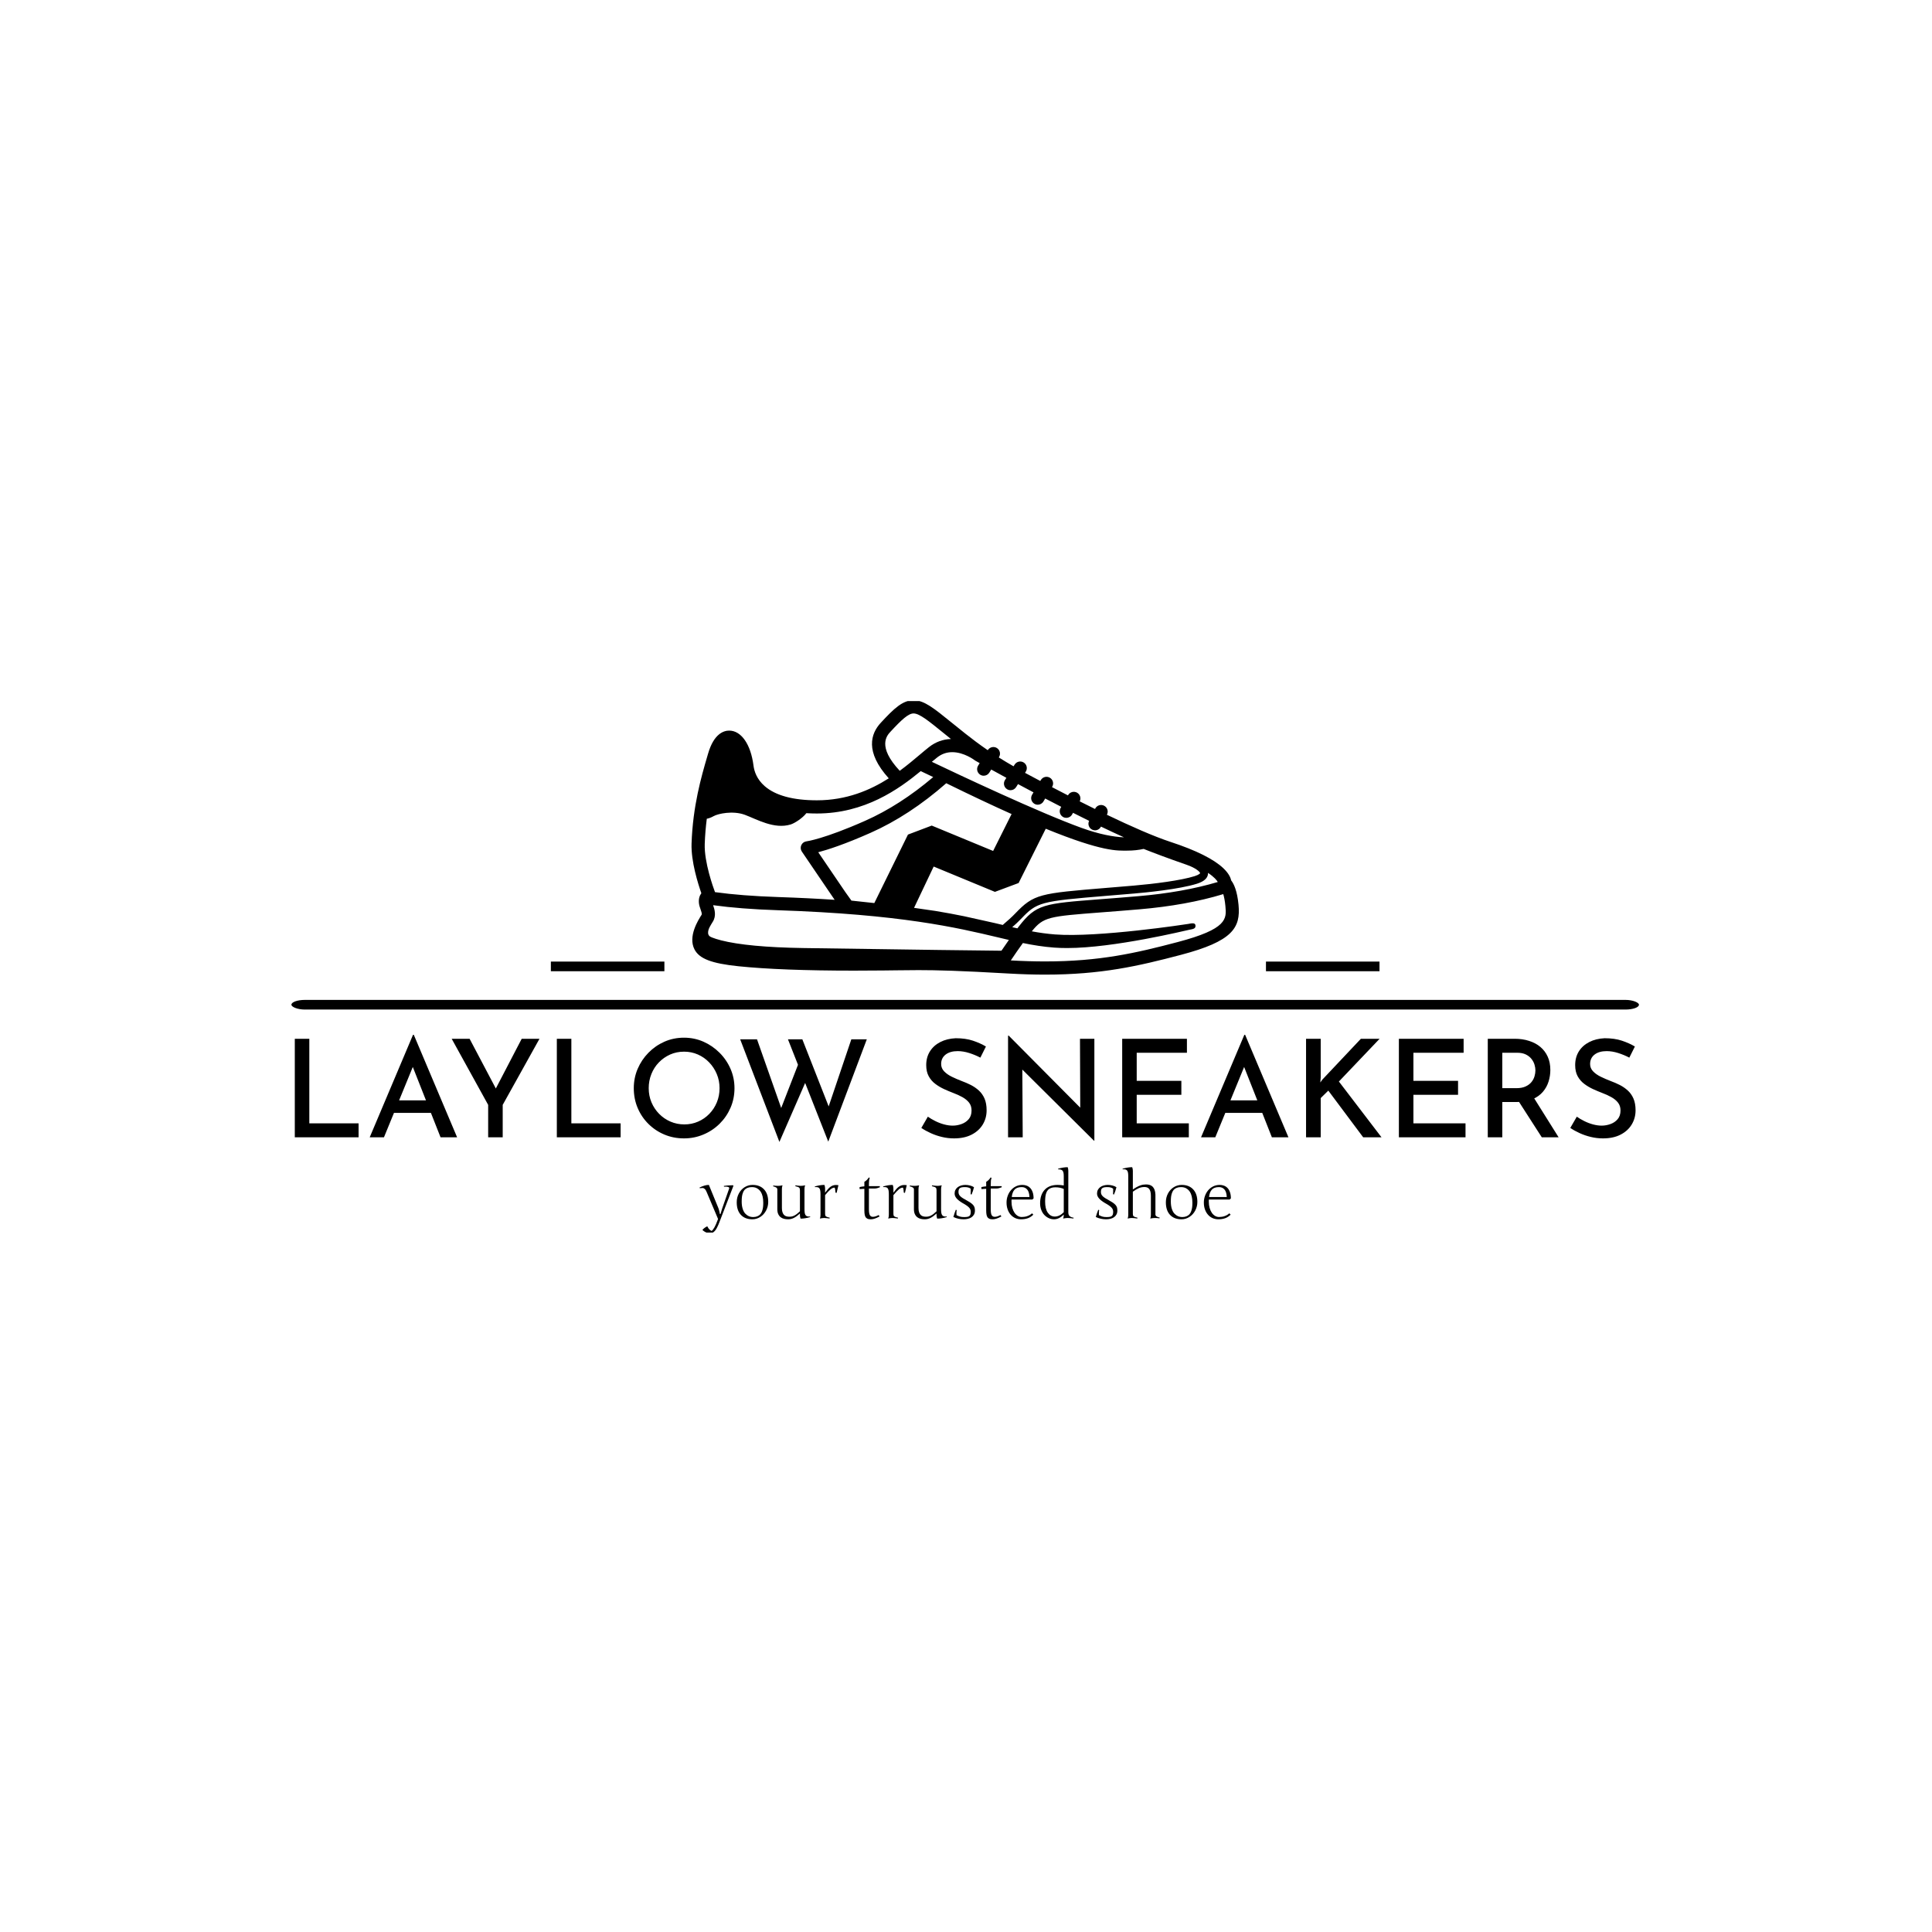 <svg xmlns="http://www.w3.org/2000/svg" version="1.1" xmlns:xlink="http://www.w3.org/1999/xlink" xmlns:svgjs="http://svgjs.dev/svgjs" width="1000" height="1000" viewBox="0 0 1000 1000"><rect width="1000" height="1000" fill="#ffffff"></rect><g transform="matrix(0.7,0,0,0.7,149.576,362.868)"><svg viewBox="0 0 396 156" data-background-color="#046380" preserveAspectRatio="xMidYMid meet" height="393" width="1000" xmlns="http://www.w3.org/2000/svg" xmlns:xlink="http://www.w3.org/1999/xlink"><g id="tight-bounds" transform="matrix(1,0,0,1,0.24,-0.237)"><svg viewBox="0 0 395.52 156.474" height="156.474" width="395.52"><g><svg viewBox="0 0 397.498 157.256" height="156.474" width="395.52"><g><rect width="397.498" height="2.848" x="0" y="88.389" fill="#000000" opacity="1" stroke-width="0" stroke="transparent" fill-opacity="1" class="rect-o-0" data-fill-palette-color="secondary" rx="1%" id="o-0" data-palette-color="#ffffff"></rect></g><g transform="matrix(1,0,0,1,0.989,98.694)"><svg viewBox="0 0 395.52 58.562" height="58.562" width="395.52"><g id="textblocktransform"><svg viewBox="0 0 395.52 58.562" height="58.562" width="395.52" id="textblock"><g><svg viewBox="0 0 395.52 31.586" height="31.586" width="395.52"><g transform="matrix(1,0,0,1,0,0)"><svg width="395.52" viewBox="5.1 -37.75 493.97 39.45" height="31.586" data-palette-color="#ffffff"><path d="M5.1 0L5.1-36.3 10.45-36.3 10.45-5.15 28.6-5.15 28.6 0 5.1 0ZM37.95 0L32.7 0 48.65-37.75 48.95-37.75 64.9 0 58.8 0 47.2-29.4 51.05-31.95 37.95 0ZM40.8-9L42.4-13.6 55.3-13.6 57.15-9 40.8-9ZM76.34 0L76.34-11.95 62.9-36.3 69.5-36.3 79.95-16.5 78.34-16.4 88.7-36.3 95.25-36.3 81.7-11.95 81.7 0 76.34 0ZM101.64 0L101.64-36.3 106.99-36.3 106.99-5.15 125.14-5.15 125.14 0 101.64 0ZM129.99-18.1L129.99-18.1Q129.99-21.85 131.41-25.2 132.84-28.55 135.39-31.15 137.94-33.75 141.29-35.23 144.64-36.7 148.49-36.7L148.49-36.7Q152.29-36.7 155.64-35.23 158.99-33.75 161.59-31.15 164.19-28.55 165.64-25.2 167.09-21.85 167.09-18.1L167.09-18.1Q167.09-14.25 165.64-10.9 164.19-7.55 161.62-5 159.04-2.45 155.66-1.03 152.29 0.4 148.49 0.4L148.49 0.4Q144.64 0.4 141.29-1 137.94-2.4 135.39-4.93 132.84-7.45 131.41-10.83 129.99-14.2 129.99-18.1ZM135.49-18.1L135.49-18.1Q135.49-15.3 136.51-12.88 137.54-10.45 139.34-8.63 141.14-6.8 143.51-5.78 145.89-4.75 148.64-4.75L148.64-4.75Q151.34-4.75 153.69-5.78 156.04-6.8 157.81-8.63 159.59-10.45 160.59-12.88 161.59-15.3 161.59-18.1L161.59-18.1Q161.59-20.9 160.56-23.33 159.54-25.75 157.76-27.6 155.99-29.45 153.62-30.5 151.24-31.55 148.54-31.55L148.54-31.55Q145.74-31.55 143.39-30.5 141.04-29.45 139.24-27.6 137.44-25.75 136.47-23.3 135.49-20.85 135.49-18.1ZM183.64 1.7L169.19-36.1 175.39-36.1 184.79-9.4 183.89-9.75 190.99-28 193.44-20.75 183.64 1.7ZM201.64 1.6L186.79-36.1 192.09-36.1 202.39-9.85 201.34-10.05 210.14-36.1 215.84-36.1 201.64 1.6ZM259.73-33.45L257.68-29.35Q255.78-30.35 253.58-31.05 251.38-31.75 249.33-31.75L249.33-31.75Q246.53-31.75 244.88-30.48 243.23-29.2 243.23-27L243.23-27Q243.23-25.45 244.33-24.3 245.43-23.15 247.18-22.3 248.93-21.45 250.88-20.7L250.88-20.7Q252.53-20.1 254.16-19.28 255.78-18.45 257.11-17.25 258.43-16.05 259.21-14.28 259.98-12.5 259.98-9.95L259.98-9.95Q259.98-7.05 258.56-4.7 257.13-2.35 254.46-0.98 251.78 0.4 247.98 0.4L247.98 0.4Q245.68 0.4 243.51-0.13 241.33-0.65 239.41-1.53 237.48-2.4 235.93-3.45L235.93-3.45 238.33-7.6Q239.53-6.75 241.08-5.98 242.63-5.2 244.31-4.75 245.98-4.3 247.48-4.3L247.48-4.3Q249.13-4.3 250.73-4.88 252.33-5.45 253.38-6.68 254.43-7.9 254.43-9.9L254.43-9.9Q254.43-11.6 253.51-12.78 252.58-13.95 251.06-14.8 249.53-15.65 247.78-16.3L247.78-16.3Q246.08-16.95 244.33-17.75 242.58-18.55 241.08-19.68 239.58-20.8 238.66-22.48 237.73-24.15 237.73-26.6L237.73-26.6Q237.73-29.5 239.11-31.68 240.48-33.85 242.93-35.1 245.38-36.35 248.58-36.5L248.58-36.5Q252.23-36.5 254.93-35.6 257.63-34.7 259.73-33.45L259.73-33.45ZM299.68 1.25L299.53 1.25 271.58-26.5 273.13-26 273.28 0 267.88 0 267.88-37.45 268.13-37.45 295.73-9.65 294.48-10 294.38-36.3 299.68-36.3 299.68 1.25ZM309.93 0L309.93-36.3 333.78-36.3 333.78-31.15 315.28-31.15 315.28-20.8 331.73-20.8 331.73-15.65 315.28-15.65 315.28-5.15 334.48-5.15 334.48 0 309.93 0ZM344.23 0L338.98 0 354.93-37.75 355.23-37.75 371.18 0 365.08 0 353.48-29.4 357.33-31.95 344.23 0ZM347.08-9L348.68-13.6 361.58-13.6 363.43-9 347.08-9ZM383.07-36.3L383.07-22 382.92-20.2 383.67-21.25 397.87-36.3 404.77-36.3 389.77-20.55 405.47 0 398.72 0 385.87-17.2 383.07-14.45 383.07 0 377.67 0 377.67-36.3 383.07-36.3ZM411.87 0L411.87-36.3 435.72-36.3 435.72-31.15 417.22-31.15 417.22-20.8 433.67-20.8 433.67-15.65 417.22-15.65 417.22-5.15 436.42-5.15 436.42 0 411.87 0ZM444.62-36.3L454.57-36.3Q457.42-36.3 459.84-35.52 462.27-34.75 463.99-33.3 465.72-31.85 466.69-29.73 467.67-27.6 467.67-24.8L467.67-24.8Q467.67-22.65 467.02-20.55 466.37-18.45 464.92-16.75 463.47-15.05 461.12-14.03 458.77-13 455.27-13L455.27-13 449.97-13 449.97 0 444.62 0 444.62-36.3ZM449.97-18.1L455.17-18.1Q457.22-18.1 458.59-18.75 459.97-19.4 460.74-20.38 461.52-21.35 461.84-22.48 462.17-23.6 462.17-24.65L462.17-24.65Q462.17-25.65 461.84-26.75 461.52-27.85 460.74-28.85 459.97-29.85 458.67-30.5 457.37-31.15 455.47-31.15L455.47-31.15 449.97-31.15 449.97-18.1ZM454.97-14.85L461.32-15 470.72 0 464.52 0 454.97-14.85ZM498.82-33.45L496.77-29.35Q494.87-30.35 492.67-31.05 490.47-31.75 488.42-31.75L488.42-31.75Q485.62-31.75 483.97-30.48 482.32-29.2 482.32-27L482.32-27Q482.32-25.45 483.42-24.3 484.52-23.15 486.27-22.3 488.02-21.45 489.97-20.7L489.97-20.7Q491.62-20.1 493.24-19.28 494.87-18.45 496.19-17.25 497.52-16.05 498.29-14.28 499.07-12.5 499.07-9.95L499.07-9.95Q499.07-7.05 497.64-4.7 496.22-2.35 493.54-0.98 490.87 0.4 487.07 0.4L487.07 0.4Q484.77 0.4 482.59-0.13 480.42-0.65 478.49-1.53 476.57-2.4 475.02-3.45L475.02-3.45 477.42-7.6Q478.62-6.75 480.17-5.98 481.72-5.2 483.39-4.75 485.07-4.3 486.57-4.3L486.57-4.3Q488.22-4.3 489.82-4.88 491.42-5.45 492.47-6.68 493.52-7.9 493.52-9.9L493.52-9.9Q493.52-11.6 492.59-12.78 491.67-13.95 490.14-14.8 488.62-15.65 486.87-16.3L486.87-16.3Q485.17-16.95 483.42-17.75 481.67-18.55 480.17-19.68 478.67-20.8 477.74-22.48 476.82-24.15 476.82-26.6L476.82-26.6Q476.82-29.5 478.19-31.68 479.57-33.85 482.02-35.1 484.47-36.35 487.67-36.5L487.67-36.5Q491.32-36.5 494.02-35.6 496.72-34.7 498.82-33.45L498.82-33.45Z" opacity="1" transform="matrix(1,0,0,1,0,0)" fill="#000000" class="undefined-text-0" data-fill-palette-color="primary" id="text-0"></path></svg></g></svg></g><g transform="matrix(1,0,0,1,119.377,39.042)"><svg viewBox="0 0 156.765 19.52" height="19.52" width="156.765"><g transform="matrix(1,0,0,1,0,0)"><svg width="156.765" viewBox="-0.76 -38.99 407.85 50.788" height="19.52" data-palette-color="#ffffff"><path d="M25-25.15L25.29-24.66 14.89 2.29Q14.23 4.03 13.76 5.15 13.28 6.27 12.65 7.48 12.01 8.69 11.41 9.45 10.82 10.21 10.02 10.83 9.23 11.45 8.3 11.79L8.3 11.79Q4.42 11.94 1.49 9.16L1.49 9.16Q2.81 7.54 5.15 6.4L5.15 6.4 5.44 6.69Q6.42 8.96 8.59 9.96L8.59 9.96Q9.64 9.11 10.75 7.14 11.87 5.18 13.5 0.76L13.5 0.76 4.81-19.8Q4.13-21.53 3.28-22.29 2.44-23.05 1.55-23.02 0.66-23-0.49-22.85L-0.49-22.85-0.76-23.34Q3.34-25.39 6.45-25.39L6.45-25.39 13.79-7.5Q14.28-6.32 14.94-3L14.94-3 15.36-3Q16.53-6.88 16.55-6.96L16.55-6.96 22-22.56Q22.31-23.44 21.26-23.82 20.21-24.19 18.09-24L18.09-24 17.94-24.61Q20.02-25.02 25-25.15L25-25.15ZM39.99-25.39L39.99-25.39Q45.6-25.39 48.8-21.95 52-18.51 52-12.35L52-12.35Q52-8.79 50.36-5.71 48.73-2.64 45.92-0.82 43.11 1 39.84 1L39.84 1Q34.2 1 31.02-2.4 27.83-5.81 27.83-12.06L27.83-12.06Q27.83-15.77 29.47-18.84 31.1-21.9 33.9-23.65 36.69-25.39 39.99-25.39ZM39.5-23.71L39.5-23.71Q37.57-23.71 36.15-23.14 34.74-22.58 33.88-21.63 33.03-20.68 32.52-19.21 32-17.75 31.82-16.21 31.64-14.67 31.64-12.65L31.64-12.65Q31.64-9.42 32.41-7.02 33.18-4.61 34.47-3.28 35.76-1.95 37.23-1.33 38.69-0.71 40.33-0.71L40.33-0.71Q42.23-0.71 43.66-1.31 45.09-1.9 45.94-2.87 46.8-3.83 47.31-5.31 47.82-6.79 48.01-8.3 48.19-9.81 48.19-11.74L48.19-11.74Q48.19-14.45 47.68-16.58 47.17-18.7 46.32-20.02 45.48-21.34 44.32-22.19 43.16-23.05 41.99-23.38 40.82-23.71 39.5-23.71ZM79.83-22.19L79.83-6.81Q79.83-5.18 79.99-4.09 80.15-3 80.55-2.34 80.95-1.68 81.66-1.4 82.37-1.12 83.15-1.12 83.93-1.12 84.13-1.15L84.13-1.15 84.25-0.71Q80.22 0.49 76.83 0.49L76.83 0.49Q76.34-0.83 76.34-2.29L76.34-2.29 76.34-3.44Q75.04-2.29 73.93-1.46 72.82-0.63 71.75-0.09 70.67 0.46 69.55 0.73 68.43 1 67.13 1L67.13 1Q65.67 1 64.22 0.66 62.76 0.32 61.59-0.56 60.42-1.44 59.7-2.95 58.98-4.47 58.98-6.81L58.98-6.81 58.98-21.9Q58.98-22.88 58.16-23.39 57.34-23.9 55.73-24.34L55.73-24.34 55.93-24.95Q57.34-24.66 59.59-24.66L59.59-24.66Q60.98-24.66 62.84-25.05L62.84-25.05 62.98-24.8Q62.5-24.05 62.5-22.19L62.5-22.19 62.5-7.69Q62.5-5.66 62.96-4.36 63.42-3.05 64.2-2.29 64.99-1.54 66.04-1.26 67.08-0.98 68.26-0.98L68.26-0.98Q69.36-0.98 70.3-1.21 71.24-1.44 72.19-1.94 73.14-2.44 74.14-3.23 75.14-4.03 76.34-5.15L76.34-5.15 76.34-21.29Q76.34-22.05 76.2-22.52 76.07-23 75.69-23.33 75.31-23.66 74.6-23.9 73.9-24.15 72.75-24.44L72.75-24.44 72.94-25.05Q74.34-24.85 75.34-24.76 76.34-24.66 76.95-24.66L76.95-24.66Q78.34-24.66 80.2-25.05L80.2-25.05 80.34-24.8Q79.83-24.07 79.83-22.19L79.83-22.19ZM92.13-2.44L92.13-18.09Q92.13-19.73 91.97-20.83 91.81-21.92 91.41-22.58 91.01-23.24 90.3-23.51 89.59-23.78 87.83-23.75L87.83-23.75 87.74-24.19Q91.72-25.39 95.13-25.39L95.13-25.39Q95.65-24.1 95.65-22.61L95.65-22.61 95.65-19.6 95.74-19.51Q96.77-20.92 97.71-22.02 98.65-23.12 99.63-23.85 100.6-24.58 101.68-24.96 102.75-25.34 104.07-25.34L104.07-25.34Q104.9-25.34 105.9-25.2L105.9-25.2 104.48-19.24 103.58-19.51Q103.58-19.87 103.53-20.51 103.48-21.14 103.4-21.77 103.31-22.39 103.18-22.84 103.04-23.29 102.87-23.29L102.87-23.29Q102.17-23.29 101.45-22.99 100.72-22.68 99.87-22 99.02-21.31 97.99-20.21 96.97-19.12 95.65-17.55L95.65-17.55 95.65-3.34Q95.65-2.56 95.77-2.09 95.89-1.61 96.28-1.29 96.67-0.98 97.38-0.73 98.09-0.49 99.24-0.2L99.24-0.2 99.04 0.39Q97.62 0.2 96.64 0.1 95.65 0 95.04 0L95.04 0Q93.64 0 91.79 0.39L91.79 0.39 91.64 0.15Q92.13-0.56 92.13-2.44L92.13-2.44ZM129.28-22.61L129.28-6.74Q129.28-3.42 130.02-2.16 130.75-0.9 132.38-0.9L132.38-0.9Q134.17-0.9 136.73-2.25L136.73-2.25 137.49-1.2Q133.46 1 130.9 1L130.9 1Q129.53 1 128.67 0.76 127.82 0.51 127.11-0.2 126.4-0.9 126.1-2.28 125.79-3.66 125.79-5.86L125.79-5.86 125.79-22.41 122.13-22.19 122.13-23.75Q124.06-24.17 125.79-24.29L125.79-24.29 125.79-27.76Q127.87-28.93 129.19-31.1L129.19-31.1 129.94-30.81Q129.53-29.83 129.41-28.6 129.28-27.37 129.28-24.44L129.28-24.44 137.68-24.44 137.68-23.58Q136.66-23.17 135.61-22.89 134.56-22.61 133.43-22.61L133.43-22.61 129.28-22.61ZM144.57-2.44L144.57-18.09Q144.57-19.73 144.41-20.83 144.25-21.92 143.84-22.58 143.44-23.24 142.73-23.51 142.03-23.78 140.27-23.75L140.27-23.75 140.17-24.19Q144.15-25.39 147.57-25.39L147.57-25.39Q148.08-24.1 148.08-22.61L148.08-22.61 148.08-19.6 148.18-19.51Q149.2-20.92 150.14-22.02 151.08-23.12 152.06-23.85 153.04-24.58 154.11-24.96 155.19-25.34 156.5-25.34L156.5-25.34Q157.33-25.34 158.33-25.2L158.33-25.2 156.92-19.24 156.02-19.51Q156.02-19.87 155.97-20.51 155.92-21.14 155.83-21.77 155.75-22.39 155.61-22.84 155.48-23.29 155.31-23.29L155.31-23.29Q154.6-23.29 153.88-22.99 153.16-22.68 152.3-22 151.45-21.31 150.42-20.21 149.4-19.12 148.08-17.55L148.08-17.55 148.08-3.34Q148.08-2.56 148.2-2.09 148.32-1.61 148.72-1.29 149.11-0.98 149.81-0.73 150.52-0.49 151.67-0.2L151.67-0.2 151.47 0.39Q150.06 0.2 149.07 0.1 148.08 0 147.47 0L147.47 0Q146.08 0 144.22 0.39L144.22 0.39 144.08 0.15Q144.57-0.56 144.57-2.44L144.57-2.44ZM184.67-22.19L184.67-6.81Q184.67-5.18 184.83-4.09 184.99-3 185.4-2.34 185.8-1.68 186.51-1.4 187.21-1.12 188-1.12 188.78-1.12 188.97-1.15L188.97-1.15 189.09-0.71Q185.07 0.49 181.67 0.49L181.67 0.49Q181.18-0.83 181.18-2.29L181.18-2.29 181.18-3.44Q179.89-2.29 178.78-1.46 177.67-0.63 176.59-0.09 175.52 0.46 174.4 0.73 173.27 1 171.98 1L171.98 1Q170.51 1 169.06 0.66 167.61 0.32 166.44-0.56 165.27-1.44 164.55-2.95 163.83-4.47 163.83-6.81L163.83-6.81 163.83-21.9Q163.83-22.88 163.01-23.39 162.19-23.9 160.58-24.34L160.58-24.34 160.77-24.95Q162.19-24.66 164.44-24.66L164.44-24.66Q165.83-24.66 167.68-25.05L167.68-25.05 167.83-24.8Q167.34-24.05 167.34-22.19L167.34-22.19 167.34-7.69Q167.34-5.66 167.8-4.36 168.27-3.05 169.05-2.29 169.83-1.54 170.88-1.26 171.93-0.98 173.1-0.98L173.1-0.98Q174.2-0.98 175.14-1.21 176.08-1.44 177.03-1.94 177.99-2.44 178.99-3.23 179.99-4.03 181.18-5.15L181.18-5.15 181.18-21.29Q181.18-22.05 181.05-22.52 180.92-23 180.54-23.33 180.16-23.66 179.45-23.9 178.74-24.15 177.59-24.44L177.59-24.44 177.79-25.05Q179.18-24.85 180.18-24.76 181.18-24.66 181.79-24.66L181.79-24.66Q183.19-24.66 185.04-25.05L185.04-25.05 185.19-24.8Q184.67-24.07 184.67-22.19L184.67-22.19ZM210.65-5.69L210.65-5.69Q210.65-3.93 209.94-2.66 209.23-1.39 208.05-0.57 206.86 0.24 205.29 0.62 203.72 1 201.98 1L201.98 1Q197.78 1 194.1-0.76L194.1-0.76Q194.56-2.37 195.02-3.75 195.49-5.13 195.98-6.3L195.98-6.3 196.68-6.05Q196.46-4.98 196.46-3.99 196.46-3 196.54-2.2L196.54-2.2Q197.29-1.81 197.95-1.53 198.61-1.25 199.27-1.06 199.93-0.88 200.69-0.79 201.44-0.71 202.45-0.71L202.45-0.71Q203.94-0.71 204.91-0.9 205.89-1.1 206.44-1.57 206.99-2.05 207.21-2.84 207.43-3.64 207.43-4.81L207.43-4.81Q207.43-5.71 207.12-6.51 206.82-7.3 206.07-8.08 205.33-8.86 204.09-9.7 202.86-10.55 201.03-11.55L201.03-11.55Q198.08-13.31 196.56-15.05 195.05-16.8 195.05-18.8L195.05-18.8Q195.05-20.39 195.71-21.62 196.37-22.85 197.5-23.69 198.64-24.54 200.15-24.96 201.66-25.39 203.35-25.39L203.35-25.39Q204.2-25.39 205.14-25.27 206.08-25.15 206.96-24.91 207.84-24.68 208.61-24.35 209.38-24.02 209.94-23.61L209.94-23.61Q209.16-20.41 208.04-17.99L208.04-17.99 207.33-18.26Q207.38-18.97 207.4-20.01 207.43-21.04 207.43-22.46L207.43-22.46Q205.84-23.71 203.03-23.71L203.03-23.71Q201.64-23.71 200.68-23.54 199.71-23.36 199.13-22.95 198.54-22.53 198.28-21.81 198.03-21.09 198.03-20L198.03-20Q198.03-19.19 198.25-18.49 198.47-17.8 199.03-17.13 199.59-16.46 200.55-15.76 201.52-15.06 203.03-14.26L203.03-14.26Q205.4-12.96 206.88-11.99 208.35-11.01 209.2-10.07 210.04-9.13 210.34-8.11 210.65-7.08 210.65-5.69ZM222.78-22.61L222.78-6.74Q222.78-3.42 223.51-2.16 224.25-0.9 225.88-0.9L225.88-0.9Q227.66-0.9 230.23-2.25L230.23-2.25 230.98-1.2Q226.96 1 224.39 1L224.39 1Q223.02 1 222.17 0.76 221.32 0.51 220.61-0.2 219.9-0.9 219.59-2.28 219.29-3.66 219.29-5.86L219.29-5.86 219.29-22.41 215.63-22.19 215.63-23.75Q217.56-24.17 219.29-24.29L219.29-24.29 219.29-27.76Q221.36-28.93 222.68-31.1L222.68-31.1 223.44-30.81Q223.02-29.83 222.9-28.6 222.78-27.37 222.78-24.44L222.78-24.44 231.18-24.44 231.18-23.58Q230.15-23.17 229.1-22.89 228.05-22.61 226.93-22.61L226.93-22.61 222.78-22.61ZM234.91-11.89L234.91-11.89Q234.91-14.48 235.77-16.91 236.62-19.34 238.21-21.23 239.79-23.12 242.05-24.26 244.31-25.39 247.12-25.39L247.12-25.39Q248.88-25.39 250.44-24.79 252-24.19 253.16-22.94 254.32-21.68 254.99-19.71 255.66-17.75 255.66-15.04L255.66-15.04 254.71-14.16 238.77-14.16Q238.72-13.75 238.72-13.35 238.72-12.96 238.72-12.57L238.72-12.57Q238.72-9.91 239.34-7.74 239.97-5.57 241.03-4.02 242.09-2.47 243.53-1.61 244.97-0.76 246.58-0.76L246.58-0.76Q247.61-0.76 248.67-0.92 249.73-1.07 250.74-1.42 251.76-1.76 252.71-2.29 253.66-2.83 254.47-3.59L254.47-3.59 255.47-2.54Q253.54-0.63 251.27 0.18 249 1 246.02 1L246.02 1Q243.68 1 241.64 0.1 239.6-0.81 238.11-2.49 236.62-4.17 235.77-6.56 234.91-8.94 234.91-11.89ZM246.58-23.71L246.58-23.71Q242.8-23.71 241.04-21.74 239.28-19.78 238.92-16.09L238.92-16.09 252.51-16.09Q252.32-20.09 250.72-21.9 249.12-23.71 246.58-23.71ZM278.83-25L278.83-31.69Q278.83-33.35 278.68-34.33 278.54-35.3 278.09-36.04 277.63-36.77 276.78-37.06 275.92-37.35 274.53-37.35L274.53-37.35 274.44-37.79Q278.46-38.99 281.83-38.99L281.83-38.99Q282.32-37.7 282.32-36.21L282.32-36.21 282.32-4.39Q282.32-2.47 283.22-1.54 284.13-0.61 286.42-0.2L286.42-0.2 286.23 0.39Q283.42 0 281.74 0L281.74 0Q280.42 0 278.46 0.39L278.46 0.39 278.32 0.15Q278.83-0.56 278.83-2.44L278.83-2.44 278.83-2.66Q275.24 1 271.33 1L271.33 1Q269.26 1 267.34 0.12 265.43-0.76 263.94-2.31 262.45-3.86 261.56-6.19 260.67-8.52 260.67-11.25L260.67-11.25Q260.67-17.8 264.12-21.59 267.58-25.39 274.12-25.39L274.12-25.39Q276.17-25.39 278.83-25L278.83-25ZM278.83-4.44L278.83-22.29Q276.05-23.56 272.34-23.56L272.34-23.56Q270.43-23.56 269.04-23.03 267.65-22.51 266.78-21.61 265.91-20.7 265.4-19.27 264.89-17.85 264.71-16.26 264.52-14.67 264.52-12.55L264.52-12.55Q264.52-6.96 266.6-4.03 268.67-1.1 271.97-1.1L271.97-1.1Q275.56-1.1 278.83-4.44L278.83-4.44ZM319.96-5.69L319.96-5.69Q319.96-3.93 319.25-2.66 318.55-1.39 317.36-0.57 316.18 0.24 314.6 0.62 313.03 1 311.3 1L311.3 1Q307.1 1 303.41-0.76L303.41-0.76Q303.87-2.37 304.34-3.75 304.8-5.13 305.29-6.3L305.29-6.3 306-6.05Q305.78-4.98 305.78-3.99 305.78-3 305.85-2.2L305.85-2.2Q306.61-1.81 307.27-1.53 307.93-1.25 308.59-1.06 309.24-0.88 310-0.79 310.76-0.71 311.76-0.71L311.76-0.71Q313.25-0.71 314.23-0.9 315.2-1.1 315.75-1.57 316.3-2.05 316.52-2.84 316.74-3.64 316.74-4.81L316.74-4.81Q316.74-5.71 316.43-6.51 316.13-7.3 315.38-8.08 314.64-8.86 313.41-9.7 312.17-10.55 310.34-11.55L310.34-11.55Q307.39-13.31 305.88-15.05 304.36-16.8 304.36-18.8L304.36-18.8Q304.36-20.39 305.02-21.62 305.68-22.85 306.82-23.69 307.95-24.54 309.46-24.96 310.98-25.39 312.66-25.39L312.66-25.39Q313.52-25.39 314.46-25.27 315.4-25.15 316.28-24.91 317.16-24.68 317.92-24.35 318.69-24.02 319.25-23.61L319.25-23.61Q318.47-20.41 317.35-17.99L317.35-17.99 316.64-18.26Q316.69-18.97 316.72-20.01 316.74-21.04 316.74-22.46L316.74-22.46Q315.15-23.71 312.35-23.71L312.35-23.71Q310.95-23.71 309.99-23.54 309.03-23.36 308.44-22.95 307.85-22.53 307.6-21.81 307.34-21.09 307.34-20L307.34-20Q307.34-19.19 307.56-18.49 307.78-17.8 308.34-17.13 308.9-16.46 309.87-15.76 310.83-15.06 312.35-14.26L312.35-14.26Q314.71-12.96 316.19-11.99 317.67-11.01 318.51-10.07 319.35-9.13 319.66-8.11 319.96-7.08 319.96-5.69ZM345.69-2.44L345.69-17.04Q345.69-19.09 345.3-20.4 344.91-21.7 344.24-22.45 343.57-23.19 342.68-23.49 341.79-23.78 340.79-23.78L340.79-23.78Q339.56-23.78 338.5-23.56 337.44-23.34 336.38-22.89 335.32-22.44 334.22-21.77 333.12-21.09 331.85-20.19L331.85-20.19 331.85-3.34Q331.85-2.56 331.97-2.09 332.09-1.61 332.48-1.29 332.88-0.98 333.58-0.73 334.29-0.49 335.44-0.2L335.44-0.2 335.24 0.39Q333.83 0.2 332.84 0.1 331.85 0 330.85 0 329.85 0 327.99 0.39L327.99 0.39 327.85 0.15Q328.33-0.56 328.33-2.44L328.33-2.44 328.33-31.69Q328.33-33.33 328.18-34.42 328.02-35.52 327.61-36.18 327.21-36.84 326.5-37.11 325.8-37.38 325-37.38 324.21-37.38 324.04-37.35L324.04-37.35 323.94-37.79Q327.92-38.99 331.34-38.99L331.34-38.99Q331.85-37.7 331.85-36.21L331.85-36.21 331.85-21.9Q333.53-23.05 334.91-23.79 336.29-24.54 337.5-24.98 338.71-25.42 339.8-25.59 340.88-25.76 342.01-25.76L342.01-25.76Q343.54-25.76 344.83-25.35 346.11-24.95 347.04-24.04 347.96-23.12 348.52-21.63 349.09-20.14 349.18-17.94L349.18-17.94 349.18-2.76Q349.18-2.17 349.46-1.78 349.75-1.39 350.2-1.12 350.65-0.85 351.23-0.67 351.82-0.49 352.46-0.29L352.46-0.29 352.24 0.29Q350.87 0 349.04 0 347.21 0 345.35 0.39L345.35 0.39 345.2 0.15Q345.69-0.56 345.69-2.44L345.69-2.44ZM369.35-25.39L369.35-25.39Q374.96-25.39 378.16-21.95 381.36-18.51 381.36-12.35L381.36-12.35Q381.36-8.79 379.72-5.71 378.09-2.64 375.28-0.82 372.47 1 369.2 1L369.2 1Q363.56 1 360.38-2.4 357.19-5.81 357.19-12.06L357.19-12.06Q357.19-15.77 358.82-18.84 360.46-21.9 363.26-23.65 366.05-25.39 369.35-25.39ZM368.86-23.71L368.86-23.71Q366.93-23.71 365.51-23.14 364.1-22.58 363.24-21.63 362.39-20.68 361.88-19.21 361.36-17.75 361.18-16.21 361-14.67 361-12.65L361-12.65Q361-9.42 361.77-7.02 362.54-4.61 363.83-3.28 365.12-1.95 366.59-1.33 368.05-0.71 369.69-0.71L369.69-0.71Q371.59-0.71 373.02-1.31 374.45-1.9 375.3-2.87 376.16-3.83 376.67-5.31 377.18-6.79 377.37-8.3 377.55-9.81 377.55-11.74L377.55-11.74Q377.55-14.45 377.04-16.58 376.53-18.7 375.68-20.02 374.84-21.34 373.68-22.19 372.52-23.05 371.35-23.38 370.18-23.71 368.86-23.71ZM386.34-11.89L386.34-11.89Q386.34-14.48 387.19-16.91 388.05-19.34 389.63-21.23 391.22-23.12 393.48-24.26 395.74-25.39 398.54-25.39L398.54-25.39Q400.3-25.39 401.86-24.79 403.43-24.19 404.59-22.94 405.75-21.68 406.42-19.71 407.09-17.75 407.09-15.04L407.09-15.04 406.14-14.16 390.19-14.16Q390.15-13.75 390.15-13.35 390.15-12.96 390.15-12.57L390.15-12.57Q390.15-9.91 390.77-7.74 391.39-5.57 392.45-4.02 393.51-2.47 394.96-1.61 396.4-0.76 398.01-0.76L398.01-0.76Q399.03-0.76 400.09-0.92 401.16-1.07 402.17-1.42 403.18-1.76 404.13-2.29 405.09-2.83 405.89-3.59L405.89-3.59 406.89-2.54Q404.96-0.63 402.69 0.18 400.42 1 397.45 1L397.45 1Q395.1 1 393.06 0.1 391.02-0.81 389.54-2.49 388.05-4.17 387.19-6.56 386.34-8.94 386.34-11.89ZM398.01-23.71L398.01-23.71Q394.22-23.71 392.46-21.74 390.71-19.78 390.34-16.09L390.34-16.09 403.94-16.09Q403.74-20.09 402.15-21.9 400.55-23.71 398.01-23.71Z" opacity="1" transform="matrix(1,0,0,1,0,0)" fill="#000000" class="undefined-text-1" data-fill-palette-color="secondary" id="text-1"></path></svg></g></svg></g></svg></g></svg></g><g transform="matrix(1,0,0,1,110.024,0)"><svg viewBox="0 0 177.45 80.933" height="80.933" width="177.45"><g><svg xmlns="http://www.w3.org/2000/svg" xmlns:xlink="http://www.w3.org/1999/xlink" version="1.1" x="8" y="0" viewBox="11.48 80.17 265.297 132.99" enable-background="new 0 0 283.46 283.46" xml:space="preserve" height="80.933" width="161.45" class="icon-icon-0" data-fill-palette-color="accent" id="icon-0"><path d="M276.621 179.3c-0.646-6.781-2.256-10.139-3.539-11.776-0.319-1.442-1.263-3.508-3.78-5.903-4.659-4.43-13.259-8.726-25.558-12.763-8.139-2.673-19.254-7.576-30.93-13.186l0.055-0.107c0.789-1.581 0.148-3.5-1.43-4.291-1.58-0.789-3.5-0.15-4.289 1.43l-0.086 0.171c-2.475-1.217-4.957-2.455-7.424-3.698 0.75-1.496 0.221-3.336-1.244-4.191-1.525-0.888-3.484-0.374-4.373 1.151l-0.084 0.142c-2.627-1.347-5.217-2.687-7.744-4.006l0.102-0.167c0.904-1.518 0.406-3.48-1.114-4.382-1.517-0.902-3.479-0.404-4.381 1.113l-0.271 0.458c-2.579-1.363-5.052-2.681-7.396-3.938l0.381-0.611c0.934-1.498 0.477-3.47-1.021-4.404-1.498-0.936-3.468-0.479-4.404 1.02l-0.516 0.825c-2.576-1.472-4.953-2.907-7.16-4.301l0.101-0.158c0.935-1.498 0.478-3.47-1.021-4.404-1.498-0.935-3.47-0.478-4.406 1.021l-0.018 0.029c-4.258-2.914-7.797-5.616-10.887-8.057-2.522-1.994-4.777-3.822-6.767-5.435-8.367-6.78-12.977-10.515-17.944-10.704-5.545-0.211-9.85 3.99-16.277 10.934-4.807 5.194-7.789 13.978 3.89 26.903-9.096 5.787-20.515 10.648-34.846 10.648-11.539 0-20.046-2.308-25.283-6.862-3.875-3.369-5.095-7.27-5.434-9.95-1.307-10.31-5.933-16.972-11.785-16.972-2.613 0-7.417 1.449-10.23 11.155l-0.469 1.611c-2.759 9.449-6.926 23.73-7.542 42.012-0.291 8.613 3.14 19.465 4.749 24.039-0.861 1.151-1.439 2.803-1.145 5.057 0.12 0.926 0.433 1.806 0.735 2.66 0.343 0.965 0.812 2.291 0.53 2.735-1.654 2.599-6.687 10.506-3.444 16.783 2.343 4.532 8.315 6.823 21.298 8.165 13.664 1.412 32.485 2.128 55.941 2.128 0.005 0 0.008 0 0.012 0 4.475 0 9.127-0.024 14.219-0.077 2.265-0.021 4.342-0.05 6.314-0.076 3.854-0.052 7.182-0.095 10.781-0.095 9.036 0 19.964 0.282 43.924 1.66 6.075 0.348 11.952 0.524 17.467 0.524 27.238 0 45.18-4.15 65.801-9.578C273.779 196.976 277.689 190.489 276.621 179.3zM261.837 163.839c3.062 2.056 4.266 3.606 4.73 4.423-11.211 3.338-24.158 5.647-38.531 6.874-7.144 0.611-13.104 1.068-18.363 1.472-27.578 2.114-31.122 2.386-39.518 13.181-0.24 0.306-0.48 0.621-0.725 0.941-0.822-0.186-1.652-0.374-2.496-0.568 1.47-1.293 2.869-2.568 4.148-3.906 7.93-8.297 9.113-8.616 42.223-11.346 3.834-0.314 8.086-0.666 12.82-1.07 4.951-0.42 21.773-2.012 30.432-4.771 3.48-1.109 5.26-2.798 5.287-5.02C261.845 163.979 261.841 163.91 261.837 163.839zM137.857 105.331c5.76 0 10.803 3.858 10.846 3.891 0.127 0.102 0.262 0.191 0.403 0.271 0.235 0.131 0.944 0.53 2.056 1.151l-0.761 1.216c-0.934 1.498-0.477 3.47 1.021 4.404 0.525 0.329 1.111 0.486 1.689 0.486 1.067 0 2.108-0.534 2.715-1.506l0.933-1.495c2.106 1.159 4.577 2.514 7.34 4.014l-0.697 1.115c-0.934 1.497-0.478 3.47 1.021 4.404 0.525 0.329 1.111 0.486 1.689 0.486 1.067 0 2.11-0.534 2.715-1.506l0.908-1.455c2.377 1.278 4.891 2.62 7.514 4.008l-0.686 1.156c-0.904 1.517-0.404 3.48 1.113 4.382 0.512 0.305 1.074 0.45 1.631 0.45 1.09 0 2.154-0.559 2.75-1.564l0.859-1.444c2.537 1.326 5.143 2.676 7.789 4.033l-0.312 0.533c-0.89 1.524-0.373 3.482 1.149 4.372 0.508 0.296 1.062 0.437 1.609 0.437 1.1 0 2.17-0.568 2.764-1.588l0.496-0.849c2.584 1.304 5.188 2.602 7.787 3.879-0.768 1.573-0.129 3.476 1.441 4.261 0.459 0.23 0.947 0.338 1.428 0.338 1.172 0 2.303-0.647 2.861-1.768l0.02-0.038c3.789 1.82 7.53 3.569 11.139 5.2-5.174-0.215-11.877-1.445-20.469-4.539-20.543-7.401-60.027-26.04-72.648-32.063 0.887-0.743 1.737-1.445 2.521-2.066C132.705 106.184 135.113 105.333 137.857 105.331zM100.087 178.468c-0.362-0.035-0.713-0.072-1.079-0.107l-10.023-1.083-2.964-4.149-13.113-19.291c4.68-1.236 12.861-3.873 25.346-9.409 12.51-5.547 24.854-13.638 36.703-24.042 12.266 6.02 22.719 10.93 31.665 14.939l-8.944 17.887-29.758-12.3-11.524 4.365L100.087 178.468zM107.887 95.454c5.526-5.971 8.807-8.994 11.342-8.888 2.839 0.108 7.101 3.561 14.161 9.282 1.185 0.961 2.466 2 3.842 3.103-3.936 0.127-7.535 1.461-10.709 3.974-1.364 1.079-2.85 2.333-4.424 3.661-2.821 2.379-6.037 5.088-9.69 7.775C101.331 102.539 106.228 97.246 107.887 95.454zM17.886 149.871c0.146-4.32 0.502-8.415 0.996-12.271 0.91-0.159 1.995-0.516 3.322-1.263 2.166-1.219 9.378-2.771 15.133-0.64 5.754 2.131 14.216 7.149 22.206 4.676 2.009-0.62 5.843-3.153 7.599-5.469 1.617 0.099 3.312 0.153 5.096 0.153 23.221 0 39.646-11.745 50.344-20.542 1.264 0.606 3.348 1.603 6.052 2.886-10.712 9.102-21.788 16.224-32.972 21.183-19.987 8.863-28.346 9.954-28.412 9.961-1.114 0.123-2.082 0.821-2.551 1.84-0.469 1.02-0.37 2.207 0.26 3.136l15.893 23.38c-8.318-0.554-17.417-1.012-27.423-1.346-11.761-0.391-22.021-1.191-30.569-2.378C22.024 170.948 17.589 158.678 17.886 149.871zM161.708 201.572c-8.047-0.083-40.902-0.445-96.048-1.296-17.839-0.276-31.242-1.53-39.839-3.728-1.853-0.476-3.283-0.946-4.387-1.381-0.159-0.076-0.335-0.156-0.529-0.237-2.675-1.109-0.688-4.7-0.688-4.7l-0.009-0.002c0.428-0.807 0.939-1.688 1.551-2.648 1.883-2.959 0.88-6.1 0.184-8.076 8.781 1.221 19.277 2.041 31.272 2.44 59.739 1.993 86.897 8.435 106.728 13.142 1.854 0.44 3.635 0.863 5.369 1.265C164.158 197.98 162.955 199.724 161.708 201.572zM162.572 188.876c-0.08 0.066-0.16 0.138-0.236 0.205-0.307-0.072-0.606-0.146-0.918-0.218-0.948-0.226-1.916-0.454-2.901-0.688l-14.962-3.327c-4.217-0.86-8.813-1.723-13.896-2.562l-10.319-1.492 9.516-20.018 29.688 12.271 11.487-4.292 13.153-26.309c27.893 11.39 34.863 10.608 39.548 10.608 2.826 0 5.458-0.278 7.896-0.828 4.674 1.854 11.677 4.517 20.886 7.704 4.586 1.588 6.479 3.531 6.5 4.055-0.002 0.006-0.314 0.693-2.619 1.428-6.578 2.094-19.599 3.752-29.592 4.605-4.729 0.402-8.979 0.752-12.81 1.068-32.834 2.707-35.516 2.928-44.682 12.518C166.628 185.363 164.658 187.07 162.572 188.876zM247.05 197.397c-20.17 5.308-37.701 9.368-64.174 9.368-5.248 0-10.842-0.166-16.627-0.49 2.086-3.117 4.041-5.932 5.854-8.428 4.986 1.023 9.789 1.799 15.035 2.205 1.98 0.154 4.129 0.224 6.404 0.224 22.752 0 57.61-8.539 59.246-8.864 1.731-0.348 3.233-0.461 2.953-2.205-0.205-1.266-1.796-0.961-3.531-0.615-0.432 0.086-43.693 6.705-64.576 5.088-3.865-0.301-7.514-0.819-11.215-1.504 5.685-7.04 8.244-7.236 33.742-9.192 5.271-0.403 11.245-0.862 18.42-1.476 15.16-1.291 28.82-3.772 40.643-7.371 0.39 1.303 0.785 3.162 1.033 5.77C270.849 186.112 271.316 191.012 247.05 197.397z" fill="#000000" data-fill-palette-color="accent"></path></svg></g></svg></g><g><rect width="33.491" height="2.848" y="77.084" x="287.474" fill="#000000" data-fill-palette-color="secondary"></rect><rect width="33.491" height="2.848" y="77.084" x="76.533" fill="#000000" data-fill-palette-color="secondary"></rect></g></svg></g><defs></defs></svg><rect width="395.52" height="156.474" fill="none" stroke="none" visibility="hidden"></rect></g></svg></g></svg>